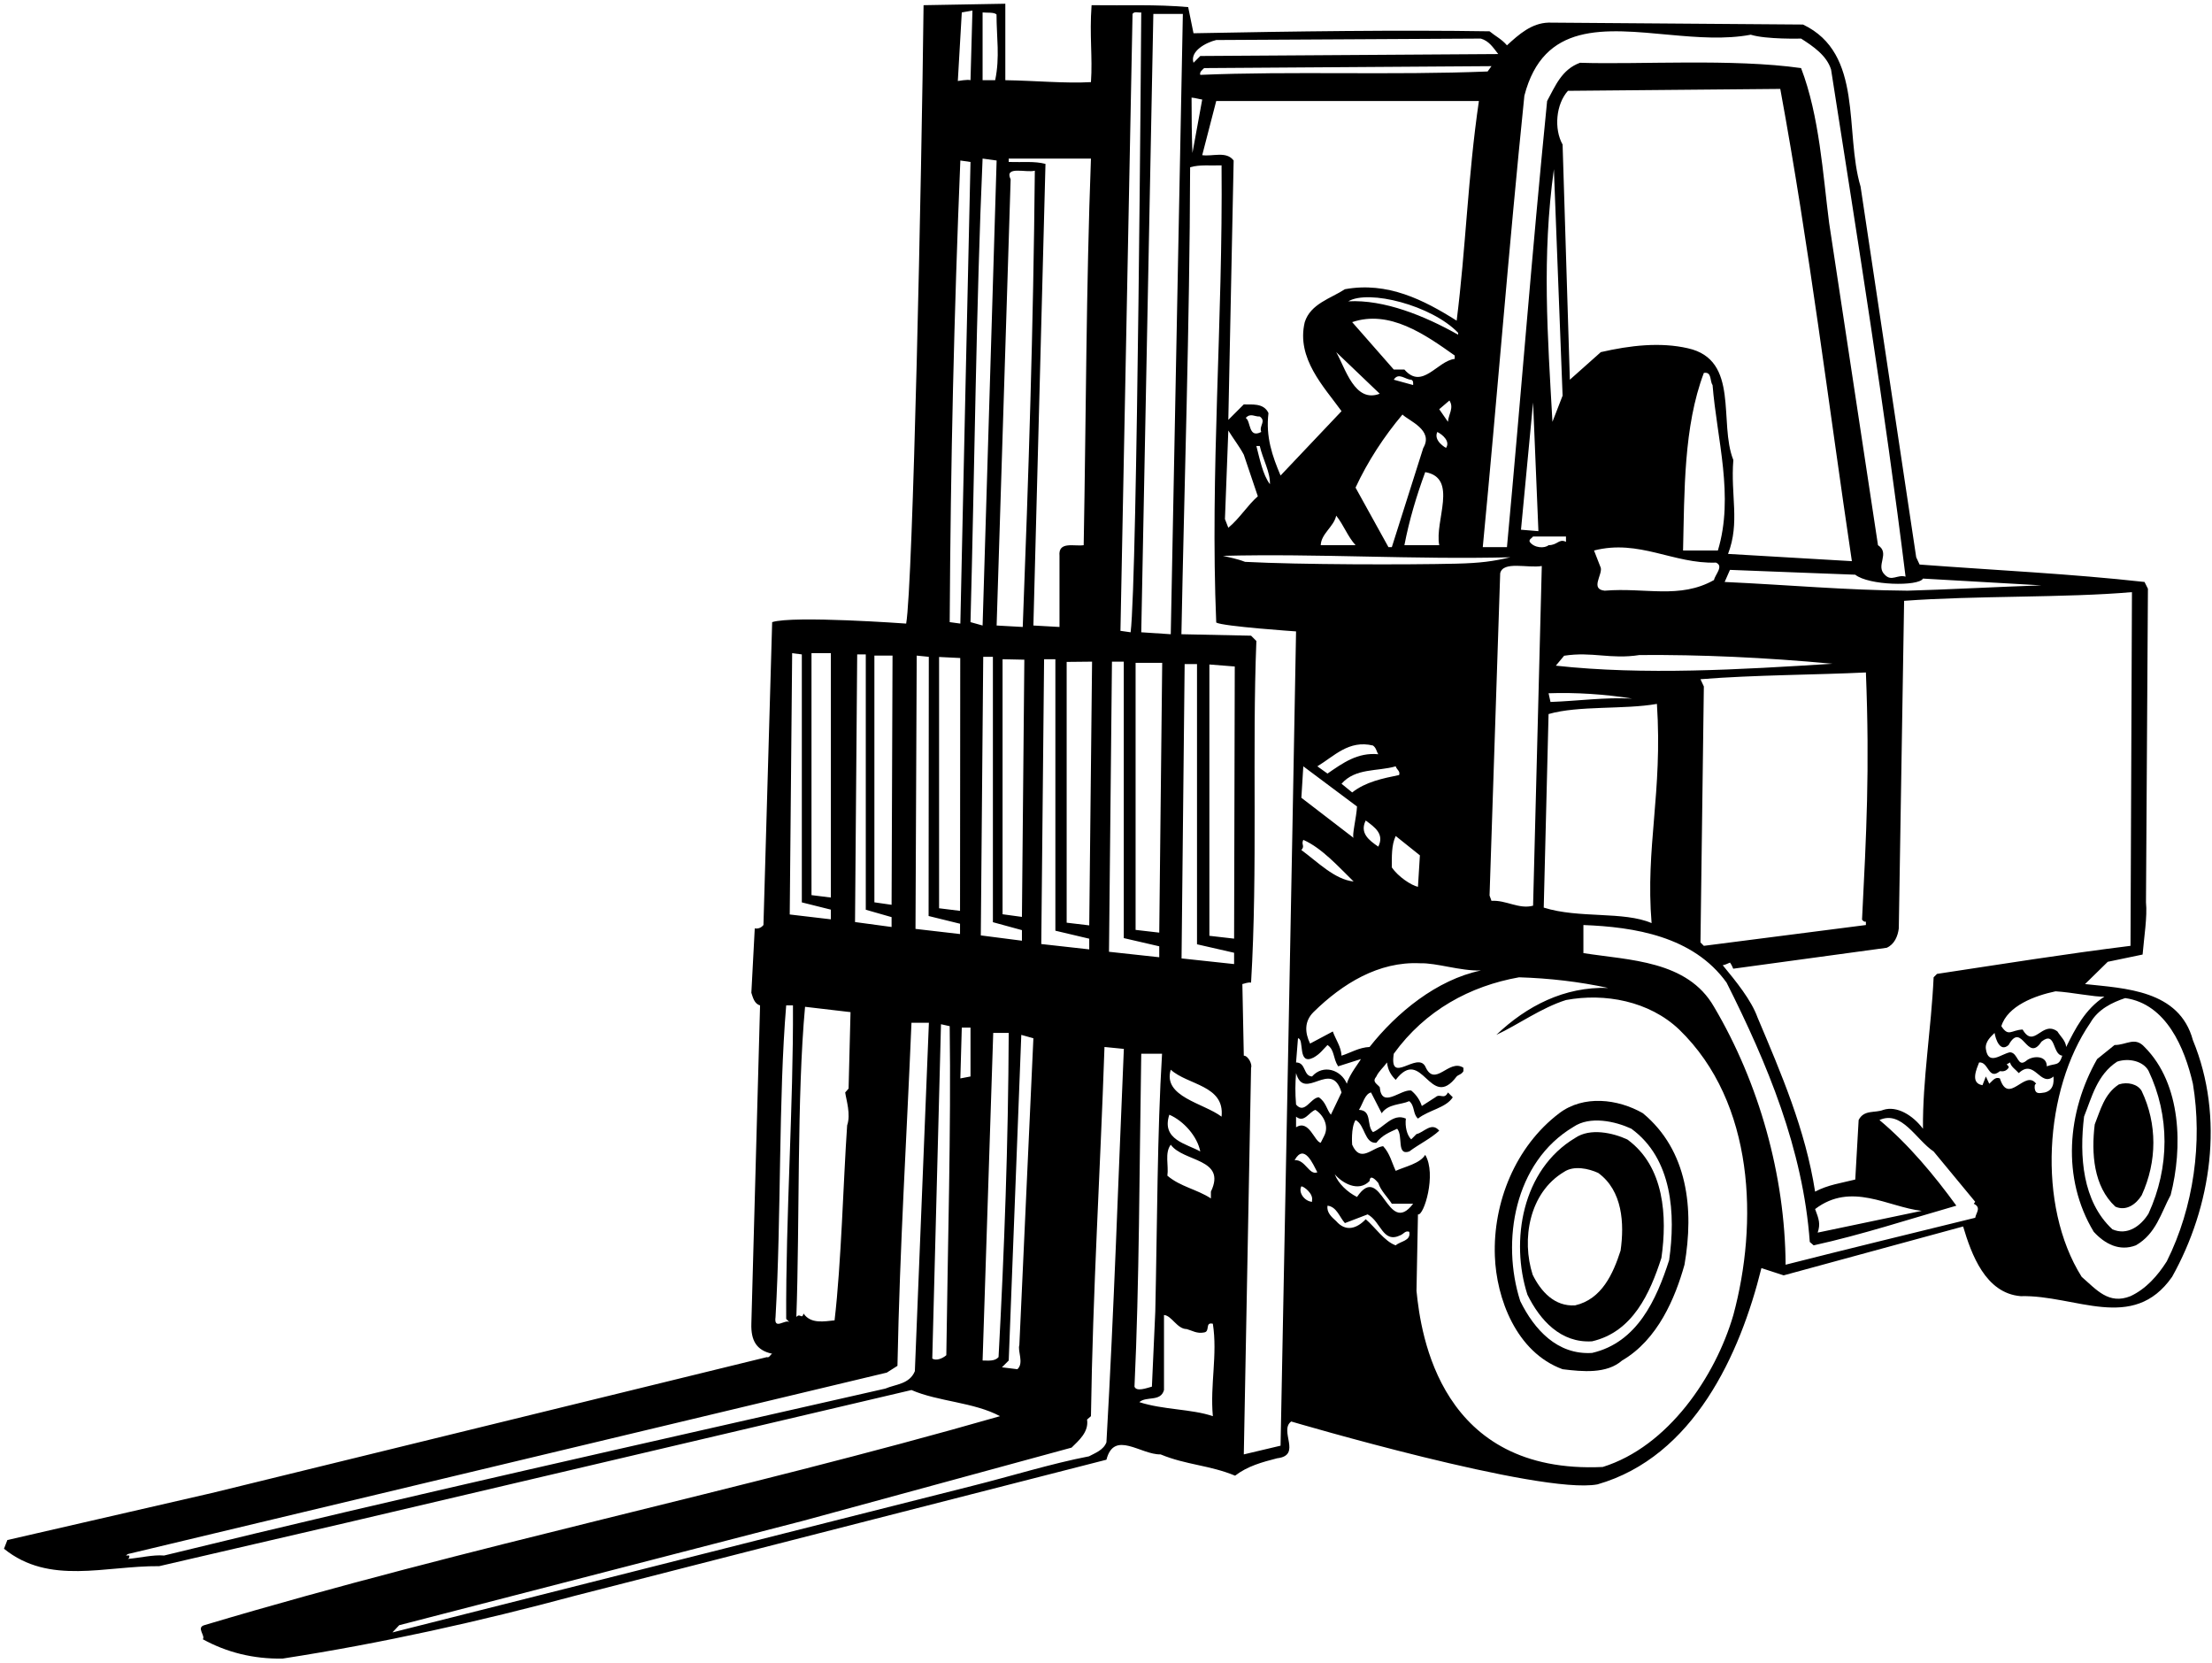 <?xml version="1.0" encoding="UTF-8"?>
<svg xmlns="http://www.w3.org/2000/svg" xmlns:xlink="http://www.w3.org/1999/xlink" width="503pt" height="378pt" viewBox="0 0 503 378" version="1.1">
<g id="surface1">
<path style=" stroke:none;fill-rule:nonzero;fill:rgb(0%,0%,0%);fill-opacity:1;" d="M 498.656 236.469 C 495.578 225.031 483.148 224.699 474.129 223.711 L 479.297 218.648 L 487.219 217 C 487.547 213.039 488.316 208.422 487.988 205.121 L 488.43 133.84 L 487.656 132.301 C 470.828 130.43 454.109 129.66 436.508 128.34 L 435.738 126.688 L 423.09 42.43 C 419.348 29.891 423.859 12.18 409.996 5.578 L 352.137 5.141 C 348.289 5.25 345.426 7.777 342.676 10.309 C 341.469 8.879 340.039 8.219 338.719 7.117 C 318.035 6.789 294.168 7.117 271.398 7.559 L 270.188 1.617 C 262.816 0.961 255.922 1.289 248.223 1.18 C 247.711 8.07 248.48 12.91 248.078 18.668 C 242.246 19 235.535 18.34 228.605 18.23 C 228.605 11.848 228.605 7.117 228.605 0.848 L 210.016 1.18 C 209.578 39.68 207.598 133.18 206.059 141.762 C 206.059 141.762 180.426 139.891 175.586 141.43 L 173.605 210.289 C 173.059 210.949 172.395 211.172 171.629 211.059 L 170.855 225.691 C 171.188 226.68 171.516 228.219 172.836 228.551 L 170.855 300.93 C 170.746 304.672 171.957 306.98 175.586 307.75 C 175.145 307.969 174.926 308.742 174.379 308.52 L 48.094 339.43 L 1.676 350.102 L 0.906 352.082 C 11.246 360.441 23.895 355.93 36.215 356.039 L 78.895 346.141 L 207.266 316 C 213.316 318.641 221.457 318.75 227.398 321.941 C 167.996 338.992 106.836 351.422 46.445 369.461 C 44.574 370.012 46.777 371.883 46.117 372.652 C 51.508 375.621 57.555 377.16 64.266 377.051 C 87.035 373.531 109.145 368.582 130.816 362.75 L 251.598 331.84 C 253.355 325.02 259.406 330.742 263.918 330.633 C 269.746 333.051 275.027 333.051 280.855 335.469 C 283.719 333.27 287.016 332.391 290.426 331.512 C 296.148 330.852 290.758 325.242 293.617 323.152 C 293.617 323.152 350.27 339.871 363.246 337.449 C 385.137 331.18 395.699 307.859 400.539 288.281 L 405.598 289.93 L 446.406 278.82 C 448.277 285.09 451.469 294 459.496 294.66 C 471.93 294.332 485.02 303.02 493.93 290.262 C 502.84 274.312 505.918 254.07 498.656 236.469 Z M 478.527 226.57 C 474.129 229.43 471.93 233.828 469.84 238.012 C 469.727 236.578 468.52 235.59 467.859 234.488 C 464.34 231.852 462.578 238.559 459.938 234.051 C 457.297 234.16 456.746 235.809 455.098 233.281 C 456.527 228.66 462.688 226.352 467.418 225.359 C 471.156 225.578 476.328 226.68 478.527 226.57 Z M 468.957 239.988 C 468.188 242.41 467.527 241.641 465.438 242.41 C 465.438 239.77 462.027 239.988 460.707 241.199 C 458.727 242.738 458.949 239.328 457.078 239.219 C 455.098 239.551 452.129 242.41 451.578 238.449 C 451.359 236.801 452.789 235.59 453.559 234.82 C 453.777 236.141 454.77 239.328 456.746 237.57 C 459.828 231.961 460.93 241.859 464.227 236.801 C 467.527 234.16 466.648 239.77 468.957 239.988 Z M 484.469 215.02 C 469.398 216.891 455.758 219.09 440.469 221.398 L 439.699 222.172 C 439.148 234.051 437.168 245.488 437.277 256.602 C 434.969 253.52 431.34 251.32 428.258 252.312 C 426.387 253.078 423.859 252.199 422.648 254.621 L 421.879 268.148 C 418.797 268.922 415.609 269.359 412.746 270.898 C 410.547 256.82 405.047 244.059 399.656 231.301 C 398.227 227.34 394.816 223.16 391.738 219.422 C 391.988 219.422 392.844 219.105 393.398 218.828 C 393.852 219.477 394.035 220.027 394.129 220.219 L 429.027 215.461 C 430.789 214.691 431.559 212.82 431.777 211.059 L 432.988 136.59 C 449.047 135.379 469.84 135.93 484.797 134.609 Z M 412.746 274.859 C 420.996 268.59 429.281 274.387 436.98 275.266 L 413.332 280.215 C 413.992 278.234 413.629 277.172 412.746 274.859 Z M 375.566 209.852 C 369.188 207.102 359.066 208.859 351.039 206.328 L 352.137 162.328 C 358.957 160.352 369.297 161.34 376.777 160.02 C 378.098 180.262 374.137 192.578 375.566 209.852 Z M 298.348 244.719 C 296.32 244.605 297.027 241.531 294.719 241.531 L 295.156 236.031 C 296.695 236.141 294.938 242.301 298.676 240.43 C 300.219 239.551 300.656 238.781 301.867 237.57 C 303.516 238.672 303.078 240.539 304.285 242.41 L 309.457 240.762 C 309.238 241.309 306.816 244.281 306.266 246.371 C 304.945 243.18 300.879 241.859 298.348 244.719 Z M 305.059 248.352 L 302.637 253.41 C 301.648 252.199 301.535 250.551 299.887 249.449 C 298.016 249.559 296.695 253.41 294.719 251.102 C 294.496 248.352 294.531 246.391 294.719 243.949 C 296.594 250.652 302.746 240.539 305.059 248.352 Z M 318.148 176.191 C 314.406 176.961 310.559 177.73 307.477 180.148 L 305.059 178.172 C 308.246 174.539 313.195 175.422 317.379 174.211 C 317.598 174.98 318.477 175.309 318.148 176.191 Z M 322.879 194.449 L 322.438 201.602 C 320.898 201.27 317.926 199.289 316.496 197.199 C 316.496 194.781 316.387 192.141 317.379 190.051 Z M 313.418 192.469 C 311.328 191.039 309.129 189.391 310.559 186.531 C 312.648 188.07 314.848 189.609 313.418 192.469 Z M 301.867 175.859 L 299.559 174.211 C 303.406 171.898 306.707 168.16 312.207 169.48 C 312.977 170.031 312.977 170.801 313.418 171.461 C 308.688 171.02 305.387 173.441 301.867 175.859 Z M 308.578 183.34 C 308.469 185.762 307.367 190.051 307.809 190.488 L 295.926 181.359 L 296.367 174.211 Z M 296.367 190.93 C 300.656 192.801 304.617 197.309 307.809 200.391 C 303.516 199.949 299.668 195.988 295.926 193.238 C 296.809 192.25 295.816 192.031 296.367 190.93 Z M 305.059 239.988 C 304.945 237.898 303.738 236.359 303.078 234.488 L 297.906 237.238 C 296.695 234.711 296.586 232.18 298.676 230.09 C 305.277 223.602 313.527 218.539 322.879 218.98 C 326.727 218.871 331.898 220.738 336.738 220.629 C 326.727 222.719 317.598 230.199 311.438 238.012 C 309.016 238.121 307.148 239.328 305.059 239.988 Z M 331.105 128.141 C 319.789 128.41 295.586 128.379 283.117 127.727 C 281.184 126.98 279.68 126.766 278.105 126.359 C 299.668 125.809 321.445 127.238 343.445 126.688 C 339.633 127.59 336.699 128.008 331.105 128.141 Z M 336.297 22.961 C 333.766 40.23 333.328 56.398 331.238 72.898 C 323.758 68.168 315.508 63.988 305.828 65.75 C 302.637 67.84 298.016 69.051 296.695 73.23 C 294.719 81.48 301.098 87.969 305.059 93.469 L 291.195 108.102 C 289.328 103.699 287.785 99.301 288.445 93.91 C 287.348 91.488 284.488 92.039 282.836 91.93 L 279.316 95.449 L 280.527 36.488 C 278.879 34.289 275.797 35.609 273.379 35.277 L 276.566 22.961 Z M 272.938 17.02 C 272.719 16.359 273.379 15.918 273.816 15.48 L 339.156 15.039 L 338.277 16.25 C 316.719 17.129 293.617 16.141 272.938 17.02 Z M 327.277 123.938 L 319.355 123.938 C 320.457 118.219 322.105 112.719 324.09 107.328 C 331.676 108.648 326.176 118.438 327.277 123.938 Z M 318.918 94.238 C 320.348 95.672 326.066 97.758 323.648 101.828 L 316.496 124.379 L 315.727 124.379 L 308.246 110.852 C 310.996 104.91 314.738 99.188 318.918 94.238 Z M 303.848 80.051 L 313.746 89.508 C 308.027 91.711 305.938 83.68 303.848 80.051 Z M 316.938 86.32 C 318.035 84.559 319.578 86.32 320.898 86.32 C 321.445 86.539 321.34 87.09 321.34 87.531 Z M 326.84 98.199 C 328.156 98.859 329.809 100.398 328.816 101.828 C 328.816 101.828 325.883 100.227 326.84 98.199 Z M 327.277 93.031 L 329.59 91.051 C 330.688 92.699 329.367 94.238 329.258 95.891 Z M 319.355 84.008 L 316.938 84.008 L 307.477 73.23 C 315.945 70.367 323.977 75.98 330.797 80.82 L 330.797 81.59 C 326.84 82.027 323.426 88.738 319.355 84.008 Z M 306.598 68.5 C 311.203 65.758 325.516 69.379 331.566 75.648 L 331.566 76.09 C 323.977 71.801 314.738 68.059 306.598 68.5 Z M 308.246 123.938 L 300.328 123.938 C 300.438 121.301 303.297 119.762 303.848 117.23 C 305.605 119.43 306.379 121.852 308.246 123.938 Z M 286.797 98.199 C 283.828 99.738 284.488 95.781 283.277 95.008 C 284.379 93.801 285.367 94.789 286.469 94.68 C 288.008 95.781 286.246 96.77 286.797 98.199 Z M 286.027 112.828 C 283.719 114.809 281.957 117.781 279.316 119.98 L 278.547 118 L 279.316 97.871 C 280.566 99.898 281.848 101.5 282.836 103.371 Z M 285.695 101.391 L 286.469 101.391 C 287.129 104.359 288.887 107.328 288.777 110.078 C 287.129 107.879 286.469 104.359 285.695 101.391 Z M 341.137 130.32 C 341.797 127.461 347.406 129.219 350.598 128.672 L 348.617 205.891 C 345.426 206.77 342.457 204.57 339.156 204.789 L 338.719 203.578 Z M 347.848 123.172 C 347.629 122.621 348.289 122.398 348.617 121.961 L 356.098 121.961 L 356.098 123.172 C 354.449 122.398 354.227 123.938 352.137 123.938 C 351.258 124.711 348.84 124.602 347.848 123.172 Z M 345.867 120.422 L 348.617 91.488 L 349.828 120.75 Z M 394.156 104.578 C 390.746 96.109 395.699 81.809 383.816 79.172 C 377.547 77.738 370.727 78.508 364.02 80.051 L 356.977 86.32 L 355.328 32.859 C 353.348 29.34 353.789 23.73 356.539 20.648 L 404.828 20.211 C 411.43 56.07 415.828 92.148 421.109 127.57 L 392.949 125.922 C 395.699 118.77 393.496 112.609 394.156 104.578 Z M 364.02 129.109 L 362.477 125.148 C 372.707 122.512 380.52 128.23 390.199 127.898 C 392.066 128.672 389.977 130.648 389.758 131.859 C 381.949 136.262 374.137 133.512 364.898 134.281 C 361.598 133.949 364.348 130.762 364.02 129.109 Z M 390.637 125.148 L 382.719 125.148 C 383.047 111.73 382.828 96.988 387.449 84.777 C 389.316 84.449 388.77 86.648 389.43 87.531 C 390.418 99.852 394.379 112.828 390.637 125.148 Z M 355.328 89.949 L 353.02 95.891 C 351.918 76.199 350.598 58.379 353.348 38.469 Z M 371.168 158.809 C 364.789 158.48 358.848 159.359 352.578 159.578 L 352.137 157.602 C 358.297 157.379 365.008 157.82 371.168 158.809 Z M 353.789 151.328 L 355.676 149.07 C 362.059 148.078 366.223 149.941 372.816 148.91 C 386.68 148.801 401.309 149.461 416.707 150.891 C 395.699 152.211 373.809 153.531 353.789 151.328 Z M 386.68 154.41 C 398.887 153.422 413.188 153.422 424.297 152.871 C 425.18 175.09 424.406 189.5 423.418 209.078 C 423.637 209.301 423.859 209.629 424.297 209.52 L 424.297 210.289 L 387.449 215.02 L 386.68 214.25 L 387.449 156.059 Z M 437.277 131.531 L 464.227 133.07 C 454.547 133.398 442.117 134.059 433.758 134.281 C 419.68 134.172 406.59 132.961 392.18 132.301 L 393.387 129.551 C 402.406 129.879 412.418 130.32 421.879 130.648 C 424.883 133.09 436.297 133.363 437.277 131.531 Z M 346.637 21.75 C 348.809 13.371 353.344 9.57 359.145 8.027 C 365.094 6.449 372.375 7.25 379.801 7.926 C 386.039 8.496 392.383 8.977 398.117 7.891 C 401.637 8.988 409.559 8.77 409.559 8.77 C 412.309 10.527 415.387 12.617 416.379 15.809 C 422.43 54.527 428.59 92.809 433.316 131.09 C 431.449 130.539 430.129 132.301 428.59 130.648 C 426.387 128.559 429.906 125.809 427.047 123.938 L 415.938 50.68 C 414.508 39.57 413.738 26.367 409.559 15.48 C 394.047 13.277 372.707 14.711 359.289 14.27 C 355.105 15.809 353.676 19.551 351.809 22.961 C 348.289 58.16 345.977 88.738 342.676 124.379 L 337.176 124.379 C 340.477 90.059 343.008 57.168 346.637 21.75 Z M 276.566 9.098 L 336.738 8.77 C 338.605 9.32 339.488 10.75 340.695 12.289 L 272.938 12.73 L 271.398 14.27 C 270.516 11.629 274.258 9.648 276.566 9.098 Z M 273.379 22.629 L 271.156 34.777 C 270.996 31.141 270.957 26.48 270.957 22.188 C 271.844 22.266 272.605 22.52 273.379 22.629 Z M 268.977 3.16 L 266.227 144.18 L 259.516 143.738 L 262.266 3.16 Z M 266.227 260.23 C 269.086 264.191 278.988 263.312 275.355 270.898 L 275.355 272.441 C 272.168 270.352 268.426 269.801 265.457 267.27 C 265.785 264.961 264.797 262.102 266.227 260.23 Z M 265.898 253.41 C 269.195 254.84 272.277 258.359 272.938 261.77 C 269.855 260.012 264.027 259.129 265.898 253.41 Z M 264.281 150.691 L 263.609 212.016 L 258.23 211.395 L 258.23 150.691 Z M 257.535 3.16 C 257.977 2.5 258.855 2.938 259.516 2.828 C 259.516 2.828 258.637 131.641 257.098 143.738 L 254.785 143.41 Z M 252.855 150.414 L 255.543 150.414 L 255.543 213.262 L 263.609 215.125 L 263.609 217.613 L 252.18 216.371 Z M 248.332 150.414 L 247.688 210.367 L 242.555 209.758 L 242.555 150.473 Z M 247.688 213.398 L 247.688 215.824 L 236.781 214.609 L 237.422 149.867 L 239.988 149.867 L 239.988 211.578 Z M 229.379 36.051 L 248.078 36.051 C 246.977 65.527 246.977 93.688 246.426 123.938 C 244.336 124.27 240.598 122.949 240.926 126.359 L 240.926 142.531 L 234.988 142.199 L 237.738 37.258 C 235.207 36.598 232.676 36.93 229.379 36.82 Z M 229.816 40.777 C 228.277 37.59 233.445 39.348 235.316 38.801 C 234.988 74.219 233.887 108.32 232.566 142.531 L 226.629 142.199 Z M 231.355 311.27 L 227.836 310.832 L 229.379 309.289 L 232.238 235.262 L 234.988 236.031 L 231.797 305.77 C 231.355 307.199 232.898 309.84 231.355 311.27 Z M 232.383 208.441 L 227.98 207.84 L 227.98 149.863 L 232.93 149.969 Z M 223.438 2.828 C 224.426 2.938 226.055 2.738 226.605 3.289 C 226.605 8.516 227.398 12.949 226.297 18.23 L 223.438 18.23 Z M 218.707 2.828 L 221.129 2.391 L 220.688 18.23 C 220.137 18.008 217.805 18.414 217.805 18.414 Z M 218.379 36.488 L 220.688 36.82 C 220.688 36.82 218.379 140.438 218.379 141.762 L 215.957 141.43 C 216.176 104.688 216.945 71.25 218.379 36.488 Z M 198.832 149.039 L 202.957 149.039 L 202.742 205.691 L 198.832 205.129 Z M 194.922 148.766 L 196.875 148.766 L 196.875 206.812 L 202.742 208.492 L 202.742 210.734 L 194.43 209.613 Z M 192.637 255.828 C 191.758 268.59 191.316 287.07 189.777 300.16 C 187.465 300.379 184.387 301.039 182.734 298.621 C 182.297 300.051 181.965 298.402 181.086 299.391 C 181.855 278.379 181.195 249.121 183.066 228.879 L 193.406 230.09 L 192.965 247.469 L 192.195 248.352 C 192.414 250 193.516 253.301 192.637 255.828 Z M 184.531 148.488 L 188.93 148.488 L 188.93 204.039 L 184.531 203.492 Z M 180.133 148.488 L 182.332 148.766 L 182.332 205.141 L 188.93 206.789 L 188.93 208.992 L 179.582 207.891 Z M 176.355 299.391 C 177.676 276.512 177.016 249.559 178.777 228.551 L 180.316 228.551 C 180.426 251.539 178.664 276.18 178.777 299.832 L 179.547 300.602 C 178.664 299.719 175.914 302.582 176.355 299.391 Z M 208.035 311.711 C 206.828 314.68 203.637 314.68 201.328 315.672 C 146.215 328.211 92.207 340.199 37.316 353.621 C 34.785 353.402 31.816 354.172 29.066 354.391 C 29.285 354.281 29.508 354.062 29.395 353.621 L 28.625 353.621 L 29.066 353.289 L 201.656 312.039 L 204.078 310.5 C 204.629 282.781 206.164 259.02 207.266 232.512 L 211.227 232.512 Z M 215.188 308.082 C 214.309 308.852 212.879 309.402 211.996 308.852 L 213.977 232.84 L 215.957 233.281 C 216.285 256.602 215.516 283.109 215.188 308.082 Z M 218.309 212.34 L 208.18 211.168 L 208.457 149.039 L 211.207 149.316 L 211.16 208.238 L 218.309 209.996 Z M 218.309 207.066 L 213.543 206.48 L 213.543 149.352 L 218.355 149.59 Z M 220.688 244.719 L 218.379 245.16 L 218.707 233.609 L 220.688 233.609 Z M 223.438 36.051 L 226.629 36.488 L 223.438 142.199 L 220.688 141.43 C 221.566 108.762 222.008 67.949 223.438 36.051 Z M 223.582 149.316 L 225.781 149.316 L 225.781 209.645 L 232.383 211.449 L 232.383 213.852 L 223.031 212.648 Z M 227.066 308.52 C 226.188 309.512 224.758 309.289 223.438 309.289 L 225.855 234.82 L 229.379 234.82 C 229.266 260.121 228.387 284.102 227.066 308.52 Z M 251.598 327.883 C 250.938 329.641 249.066 330.301 247.637 331.07 C 239.059 332.719 229.926 335.582 221.129 337.781 L 89.234 371.109 L 90.777 369.461 L 182.734 345.699 L 243.676 329.09 C 245.219 327.551 247.637 325.57 247.195 322.711 L 248.078 321.941 C 248.516 292.789 250.168 267.051 251.156 238.012 L 255.559 238.449 C 254.238 269.25 253.355 296.969 251.598 327.883 Z M 257.977 315.23 C 259.078 291.801 259.078 265.84 259.516 239.551 L 264.246 239.551 C 263.148 257.371 263.148 278.711 262.707 298.18 L 261.938 315.23 C 260.727 315.559 258.418 316.441 257.977 315.23 Z M 275.797 321.941 C 270.957 320.289 264.469 320.512 259.078 318.75 C 260.727 317.32 263.918 318.75 264.688 316 L 264.688 298.949 C 266.445 299.059 267.656 302.141 269.855 302.141 C 271.066 302.469 272.168 303.242 273.816 302.91 C 275.246 302.691 273.926 300.492 275.797 300.93 C 276.898 307.969 275.137 314.789 275.797 321.941 Z M 277.777 253.852 C 273.707 250.77 264.355 249.34 266.227 243.18 C 270.078 246.699 278.547 246.699 277.777 253.852 Z M 280.629 219.164 L 268.68 217.879 L 269.383 150.965 L 272.195 150.965 L 272.195 214.668 L 280.629 216.594 Z M 280.629 213.383 L 275.008 212.738 L 275.008 151.059 L 280.781 151.516 Z M 291.195 328.652 L 282.836 330.633 L 284.488 242.738 C 284.816 241.969 283.828 239.988 282.836 239.988 L 282.508 223.711 C 283.059 223.602 283.719 223.27 284.488 223.379 C 286.027 197.531 284.707 170.359 285.695 145.719 L 284.488 144.512 L 268.648 144.18 C 269.309 109.859 270.516 74.219 270.629 38.027 C 272.828 37.367 275.355 37.699 277.777 37.59 C 278.105 73.23 275.137 107.426 276.566 141.527 C 278.105 142.406 294.719 143.539 294.719 143.539 C 293.617 205.031 292.406 265.289 291.195 328.652 Z M 298.348 272.879 L 298.348 273.211 C 296.695 273.102 295.156 271.121 295.926 269.691 C 296.477 269.691 298.676 271.34 298.348 272.879 Z M 294.387 263.75 C 296.586 259.773 298.605 264.723 299.559 266.5 C 297.688 267.27 296.809 263.531 294.387 263.75 Z M 301.098 258.25 L 300.328 259.789 C 298.898 259.57 297.688 254.398 294.719 256.27 L 294.719 253.852 C 296.586 255.391 297.688 252.75 299.117 252.312 C 300.879 253.41 302.309 255.941 301.098 258.25 Z M 317.379 283.109 C 314.848 282.23 312.648 278.93 310.559 277.172 C 308.578 279.262 306.047 280.141 303.848 277.609 C 302.746 276.621 301.648 275.629 301.867 274.09 C 303.957 274.312 304.617 276.73 305.828 278.051 L 310.996 276.07 C 314.078 277.719 314.406 282.781 318.477 280.801 C 319.246 280.469 319.578 279.699 320.457 280.031 C 320.898 282.121 318.477 282.121 317.379 283.109 Z M 308.578 272.109 C 306.379 271.012 304.285 269.031 303.516 266.941 C 305.168 268.922 308.906 271.121 311.438 268.48 C 311.547 266.828 312.867 268.262 313.418 268.922 C 313.969 270.68 315.508 272.109 316.496 273.648 C 318.148 273.648 320.238 273.648 321.34 273.648 C 315.398 281.461 314.188 263.859 308.578 272.109 Z M 394.156 298.949 C 390.09 312.922 379.309 328.871 364.457 333.492 C 327.531 335.215 323.098 303.461 322.105 293.449 L 322.438 276.07 C 323.758 276.512 326.727 266.941 324.09 262.539 C 322.879 264.52 319.578 265.18 317.379 266.172 C 316.496 264.301 316.059 262.211 314.516 260.562 C 311.988 260.891 309.348 264.52 307.477 260.23 C 307.477 260.23 307.148 256.379 308.246 254.621 C 310.445 255.719 310.227 260.012 312.977 259.789 C 314.297 258.031 316.059 257.371 317.707 256.602 C 319.137 258.25 317.488 262.762 320.457 261.77 C 322.656 260.121 325.406 258.801 327.277 257.039 C 325.516 254.949 323.758 257.48 322.105 257.812 L 320.898 259.02 C 319.906 258.031 319.469 256.051 319.688 254.289 C 316.719 252.969 314.629 256.379 312.207 257.371 C 310.668 255.828 312.098 252.422 309.016 252.312 C 309.898 250.988 310.336 248.68 311.766 248.352 L 314.188 253.078 C 315.727 250.879 318.477 251.211 320.457 250.328 C 321.777 251.43 321.227 253.191 322.438 254.289 C 324.969 252.312 328.816 251.871 330.355 249.449 L 329.258 248.352 C 328.379 250.109 327.496 248.461 326.398 249.449 L 323.316 251.43 C 322.879 250.109 322.105 248.898 320.898 247.91 C 318.477 247.578 314.188 252.199 313.746 247.141 C 312.977 246.262 311.988 245.93 312.977 244.719 C 313.527 243.512 314.629 242.629 315.398 241.531 C 315.617 243.289 316.277 244.391 317.379 245.488 C 323.426 237.57 325.188 252.75 331.238 244.719 C 331.676 244.281 332.34 244.281 332.777 243.512 L 332.777 242.738 C 329.477 240.539 326.285 247.469 324.09 242.41 C 322.219 239 315.836 246.809 316.938 239.551 C 324.09 229.648 334.316 224.148 345.426 222.172 C 352.355 222.391 359.066 223.16 365.668 224.59 C 355.77 224.262 347.188 228.66 340.258 235.262 C 345.207 232.949 350.488 229.102 356.098 227.34 C 364.898 225.691 375.02 227.559 381.84 234.051 C 399.109 250.77 399.77 278.16 394.156 298.949 Z M 449.156 276.84 C 434.859 280.359 419.898 283.988 406.039 287.512 C 405.93 267.27 399.988 246.148 389.758 228.879 C 383.707 218.32 370.508 218.32 360.059 216.672 L 360.059 210.289 C 371.605 210.73 385.027 212.82 392.617 223.379 C 401.859 241.75 409.996 261.219 411.539 282.34 L 412.418 283.109 C 423.418 280.691 434.09 277.172 444.867 274.09 C 439.918 267.27 433.977 260.121 427.379 254.621 C 432.438 252.312 435.738 259.129 439.699 261.77 L 449.156 273.211 L 448.828 273.648 C 450.59 274.531 449.379 275.629 449.156 276.84 Z M 464.996 248.352 C 464.008 248.461 462.906 248.898 462.688 247.469 C 462.688 247.141 462.578 246.48 463.02 246.371 C 460.488 242.961 456.746 251.43 454.77 245.16 C 453.668 244.719 453.117 245.711 452.348 246.371 L 451.578 244.719 L 450.809 246.699 C 447.949 246.262 449.488 242.961 450.039 241.531 C 452.238 241.309 452.129 245.711 454.77 243.512 C 455.539 243.621 456.199 243.512 456.746 242.738 C 456.859 242.41 456.527 242.191 456.309 241.969 L 457.078 241.531 C 457.297 242.52 458.398 243.18 459.059 243.949 C 462.688 240.539 463.898 247.25 466.977 244.719 C 466.867 244.941 467.527 247.691 464.996 248.352 Z M 492.719 286.742 C 490.629 290.039 487.988 293.012 484.469 294.66 C 479.52 296.641 476.77 293.23 473.359 290.262 C 463.129 273.98 464.887 247.691 475.34 232.512 C 477.098 229.43 480.289 227.891 483.258 226.898 C 492.609 228.219 496.789 238.23 498.656 246.371 C 500.859 259.57 498.879 274.422 492.719 286.742 "/>
<path style=" stroke:none;fill-rule:nonzero;fill:rgb(0%,0%,0%);fill-opacity:1;" d="M 373.59 253.078 C 367.867 249.781 360.059 248.898 354.559 253.078 C 344.547 260.672 339.488 273.43 339.926 285.531 C 340.258 295.102 344.77 307.422 355.328 311.27 C 359.84 311.82 365.34 312.371 368.855 309.289 C 376.996 304.559 380.957 294.992 383.047 287.512 C 385.246 274.859 383.816 261.551 373.59 253.078 Z M 379.555 286.48 C 376.684 295.391 372.328 305.191 362.031 307.566 C 354.113 308.062 348.867 302.219 345.699 295.785 C 341.344 282.223 344.312 264.203 357.777 256.188 C 361.539 253.613 367.281 254.898 370.941 256.582 C 380.348 263.41 381.039 276.086 379.555 286.48 "/>
<path style=" stroke:none;fill-rule:nonzero;fill:rgb(0%,0%,0%);fill-opacity:1;" d="M 480.84 237.57 L 476.879 240.762 C 470.059 252.75 468.738 267.82 476.109 280.031 C 478.637 282.781 481.938 284.539 485.68 283.109 C 490.297 280.469 491.398 275.738 493.598 271.672 C 496.348 261 496.129 246.48 487.656 238.012 C 485.457 235.59 483.59 237.57 480.84 237.57 Z M 488.562 243.422 C 493.414 253.621 493.414 265.301 488.562 275.895 C 486.781 278.766 483.711 280.945 480.348 279.461 C 473.516 273.121 472.82 262.828 473.91 253.82 C 475.691 249.363 476.883 244.312 481.434 241.344 C 484.109 240.453 487.375 241.246 488.562 243.422 "/>
<path style=" stroke:none;fill-rule:nonzero;fill:rgb(0%,0%,0%);fill-opacity:1;" d="M 370.047 259.039 C 366.754 257.523 361.586 256.367 358.199 258.684 C 346.082 265.898 343.406 282.117 347.328 294.324 C 350.18 300.113 354.902 305.371 362.031 304.926 C 371.297 302.789 375.215 293.969 377.801 285.949 C 379.137 276.594 378.512 265.188 370.047 259.039 Z M 368.516 284.301 C 366.82 289.562 364.246 295.352 358.168 296.754 C 353.492 297.047 350.395 293.598 348.523 289.797 C 345.949 281.789 347.703 271.148 355.652 266.414 C 357.875 264.895 361.266 265.652 363.43 266.648 C 368.98 270.684 369.391 278.164 368.516 284.301 "/>
<path style=" stroke:none;fill-rule:nonzero;fill:rgb(0%,0%,0%);fill-opacity:1;" d="M 481.816 246.527 C 478.496 248.691 477.633 252.371 476.332 255.617 C 475.539 262.188 476.047 269.691 481.023 274.312 C 483.477 275.395 485.715 273.805 487.016 271.715 C 490.551 263.992 490.551 255.477 487.016 248.039 C 486.148 246.453 483.766 245.875 481.816 246.527 "/>
</g>
</svg>
